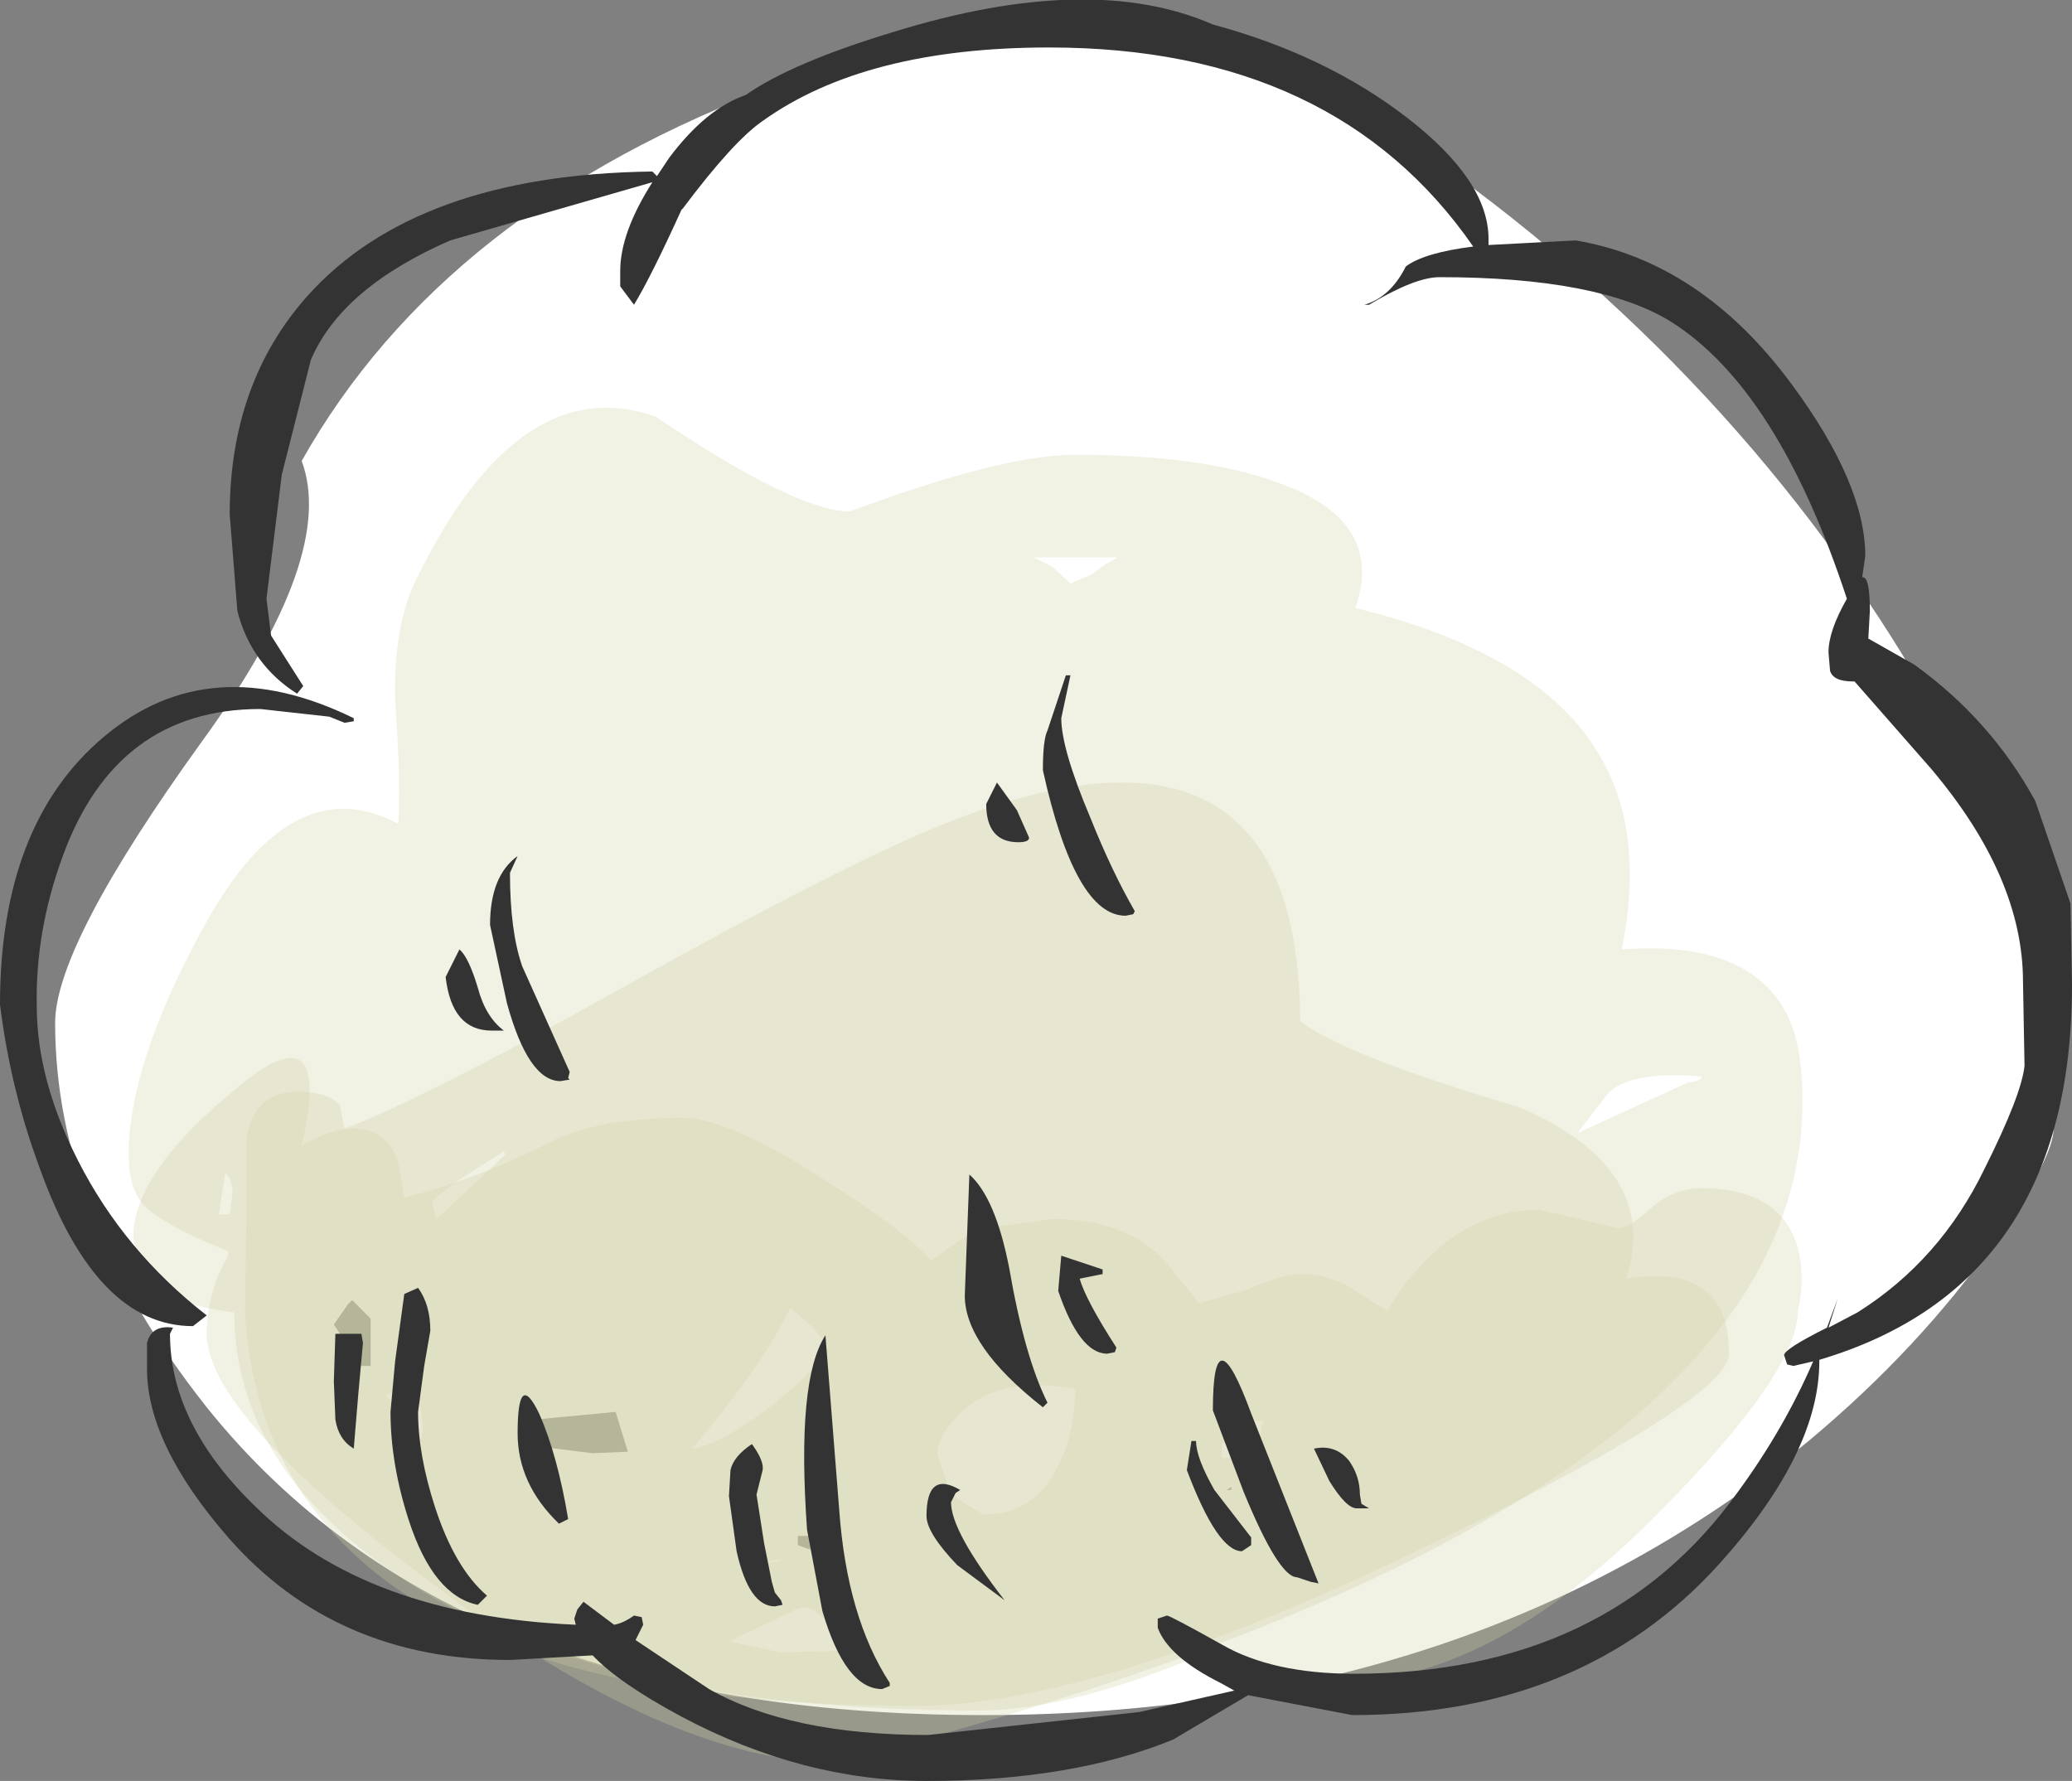 <?xml version="1.0" encoding="UTF-8" standalone="no"?>
<svg xmlns:xlink="http://www.w3.org/1999/xlink" height="58.15px" width="67.65px" xmlns="http://www.w3.org/2000/svg">
  <rect width="100%" height="100%" fill="#808080" stroke="none"/>
  <g transform="matrix(1.0, 0.0, 0.0, 1.0, 33.9, 29.15)">
    <path d="M26.2 -10.8 Q33.15 -1.1 33.15 7.7 33.15 8.65 31.25 11.35 28.8 14.85 25.15 17.9 14.2 26.85 -1.8 26.85 -19.1 26.85 -27.15 16.8 -32.1 10.55 -32.1 4.25 -32.1 1.7 -27.3 -4.95 -22.9 -11.0 -24.05 -14.1 -19.4 -22.35 -8.45 -26.4 1.65 -30.2 7.35 -27.5 19.0 -20.85 26.2 -10.8 M6.15 19.5 L6.3 19.5 6.3 19.4 6.15 19.5 M-13.8 16.95 L-16.95 17.25 -16.95 17.85 -16.15 18.1 -14.55 18.3 -13.4 18.25 -13.8 16.95 M-7.85 21.3 L-7.45 21.45 -7.4 21.0 -7.85 21.0 -7.85 21.3 M-21.8 15.45 L-21.8 13.9 -22.4 13.3 -22.55 13.45 -23.0 14.1 -22.1 15.45 -21.8 15.45" fill="#ffffff" fill-rule="evenodd" stroke="none"/>
    <path d="M7.8 -13.4 Q11.35 -12.15 10.35 -9.3 16.5 -7.8 18.4 -4.35 19.8 -1.9 19.05 1.85 23.05 1.55 24.35 3.8 24.95 4.8 24.95 6.8 24.95 20.3 -6.6 28.4 -12.0 28.4 -19.8 22.55 -27.15 17.05 -27.15 14.4 -27.15 13.05 -26.45 11.85 L-26.45 11.7 Q-28.6 10.85 -29.25 10.15 -29.7 9.6 -29.7 8.55 -29.7 5.65 -27.35 1.3 -24.45 -4.15 -20.9 -2.25 -20.8 -3.5 -21.0 -6.3 -21.05 -8.75 -20.3 -10.25 -16.95 -17.1 -12.5 -15.55 -7.9 -12.45 -6.15 -12.45 -1.2 -14.3 1.2 -14.3 5.35 -14.3 7.8 -13.4 M1.05 -10.1 L1.75 -10.4 2.15 -10.7 2.6 -10.95 -0.15 -10.95 0.45 -10.65 1.05 -10.1 M21.2 6.2 Q21.65 6.15 21.65 6.0 19.35 5.8 18.6 6.55 L17.6 7.85 21.2 6.2 M-10.1 24.45 L-8.4 24.8 -6.3 24.75 Q-7.1 23.2 -7.8 23.35 L-10.1 24.45 M-19.8 10.1 L-19.65 10.65 -17.4 8.55 -17.45 8.45 Q-19.35 9.6 -19.8 10.1" fill="#d1d0a5" fill-opacity="0.302" fill-rule="evenodd" stroke="none"/>
    <path d="M15.7 7.0 Q20.35 9.0 19.2 12.6 22.55 12.05 22.55 15.05 22.55 16.55 12.65 21.35 1.95 26.55 -4.05 26.55 -19.7 26.55 -24.2 19.35 -25.7 16.95 -25.9 13.75 L-25.85 9.9 -25.85 8.0 Q-25.6 6.5 -24.2 6.5 -23.15 6.5 -22.8 6.95 L-22.65 7.7 Q-20.1 6.75 -13.4 3.0 -6.5 -0.85 -3.2 -2.2 8.5 -6.9 8.55 4.2 10.1 5.35 15.7 7.0 M-20.1 17.5 Q-20.1 15.9 -21.3 16.4 L-20.15 17.85 -20.1 17.5" fill="#d1d0a5" fill-opacity="0.302" fill-rule="evenodd" stroke="none"/>
    <path d="M24.8 13.65 Q24.8 15.7 20.1 20.4 14.7 25.8 9.65 25.8 7.6 25.8 7.1 25.25 6.6 24.65 5.85 24.65 1.2 26.7 -1.95 26.7 -14.55 26.7 -21.05 22.2 -26.25 18.65 -26.25 13.7 -28.65 13.4 -29.3 12.5 L-29.55 11.25 Q-29.55 9.15 -26.2 6.4 -23.0 3.7 -24.05 8.25 -23.1 7.7 -22.35 7.7 -21.25 7.7 -20.9 8.8 L-20.7 9.95 Q-18.45 9.4 -15.95 8.15 -14.4 7.35 -11.6 7.35 -10.15 7.35 -7.1 9.3 -4.45 10.95 -3.5 12.0 L-2.05 11.0 0.45 10.65 Q2.9 10.65 4.15 12.05 L5.25 13.4 6.85 12.95 Q7.95 12.45 8.6 12.45 9.55 12.45 10.35 13.0 L11.4 13.65 Q11.9 12.75 12.7 11.95 14.3 10.35 16.35 10.35 L17.65 10.65 18.9 10.95 Q19.3 10.95 20.0 10.3 20.75 9.65 21.65 9.65 24.25 9.65 24.8 11.6 25.05 12.6 24.8 13.65 M1.2 16.2 Q-1.25 15.75 -2.5 16.95 -3.3 17.7 -3.3 18.35 L-2.85 19.65 -1.8 20.3 Q-0.15 20.3 0.6 18.8 1.2 17.7 1.2 16.2 M6.0 18.0 L6.0 18.45 7.2 18.45 Q7.2 17.7 7.35 17.25 L7.05 17.25 6.0 18.0 M-8.1 13.55 Q-9.0 15.45 -11.3 18.15 -10.4 18.05 -8.65 16.7 -6.9 15.3 -6.9 14.75 L-7.35 14.2 -8.1 13.55 M-8.4 21.75 L-9.65 22.05 -8.4 21.8 -8.4 21.75 M-26.4 10.5 L-26.3 9.75 Q-26.35 9.3 -26.55 9.15 L-26.75 10.5 -26.4 10.5" fill="#d1d0a5" fill-opacity="0.302" fill-rule="evenodd" stroke="none"/>
    <path d="M0.75 -5.7 Q0.75 -4.7 1.7 -2.45 2.4 -0.7 3.15 0.6 L3.1 0.7 2.85 0.75 Q1.2 0.75 0.15 -4.0 0.15 -5.0 0.3 -5.3 L0.9 -7.1 1.05 -7.1 0.75 -5.7 M2.1 12.3 L2.1 12.45 1.35 12.6 Q1.55 13.3 2.55 14.85 L2.5 15.0 2.25 15.05 Q1.35 15.05 0.65 13.0 L0.75 11.85 2.1 12.3 M6.95 17.0 L9.15 22.55 8.9 22.5 8.45 22.35 Q7.85 22.35 6.7 19.55 L5.7 16.9 Q5.7 13.6 6.95 17.0 M0.15 16.8 Q-2.4 14.8 -2.4 13.15 L-2.25 9.2 Q-1.4 9.95 -0.95 12.25 -0.45 15.15 0.3 16.65 L0.15 16.8 M6.95 21.05 L6.95 21.3 6.65 21.5 Q5.85 21.5 4.85 18.85 L5.0 17.9 5.15 17.9 Q5.15 18.45 5.75 19.5 L6.95 21.05 M9.0 18.15 Q9.7 18.0 10.15 18.55 10.5 19.05 10.5 19.65 L10.55 19.95 10.8 20.1 10.4 20.1 Q10.05 20.1 9.5 19.2 L9.0 18.15 M-0.7 -2.7 L-0.3 -1.8 Q-0.3 -1.65 -0.65 -1.65 -1.7 -1.65 -1.7 -2.9 L-1.35 -3.6 -0.7 -2.7 M-17.25 -0.65 Q-17.25 1.25 -16.85 2.4 L-15.3 5.85 -15.35 6.05 -15.3 6.1 -15.6 6.15 Q-16.65 6.15 -17.35 3.6 L-17.9 1.05 Q-17.9 -0.55 -17.0 -1.2 L-17.25 -0.65 M-18.9 1.85 Q-18.6 2.1 -18.3 3.1 -18.05 4.05 -17.45 4.5 L-17.85 4.5 Q-19.15 4.5 -19.35 2.75 L-18.9 1.85 M-20.25 16.95 Q-20.25 18.35 -19.7 20.05 -19.05 22.05 -18.0 22.95 L-18.3 23.25 Q-19.75 22.95 -20.55 20.5 -21.15 18.65 -21.15 16.95 L-21.0 15.3 -20.7 13.1 -20.25 12.9 Q-19.85 13.45 -19.85 14.3 L-20.05 15.45 -20.25 16.95 M-16.3 17.0 Q-15.7 18.35 -15.35 20.45 L-15.65 20.6 Q-17.0 19.3 -17.0 17.65 -17.0 15.55 -16.3 17.0 M-10.05 18.85 Q-9.95 18.4 -9.35 18.0 -8.95 18.55 -9.0 18.85 L-9.2 19.65 -8.95 21.25 -8.7 22.5 -8.6 22.85 -8.4 23.1 -8.35 23.25 -8.6 23.3 Q-9.45 23.3 -9.85 21.5 L-10.1 19.7 -10.05 18.85 M-7.55 20.8 Q-7.9 15.9 -6.95 14.45 L-6.5 20.15 Q-6.25 23.65 -4.85 25.8 L-4.85 25.9 -5.1 26.0 Q-6.3 26.0 -7.05 23.45 L-7.55 20.8 M-2.7 19.6 L-2.85 19.9 Q-2.85 20.85 -1.1 23.1 L-2.65 21.95 Q-3.65 20.9 -3.65 20.35 -3.65 18.85 -2.55 19.5 L-2.7 19.6 M-22.1 14.4 L-22.05 14.7 -22.2 16.35 -22.35 18.15 Q-22.85 17.85 -22.95 17.2 L-23.0 15.95 -22.95 14.4 -22.2 14.4 -22.1 14.4" fill="#333333" fill-rule="evenodd" stroke="none"/>
    <path d="M12.05 -25.3 Q14.7 -23.25 14.7 -21.35 L14.7 -21.15 17.55 -21.3 Q21.65 -20.6 24.6 -16.6 27.0 -13.35 27.0 -11.0 L26.9 -10.3 Q27.15 -10.35 27.15 -9.2 L27.1 -8.3 28.6 -7.45 Q31.1 -5.65 32.55 -3.0 L33.7 0.35 33.75 3.0 Q33.75 12.8 25.5 15.25 L25.5 15.3 Q25.5 18.3 22.2 21.95 17.75 26.85 10.25 26.85 L6.85 26.2 4.4 27.65 Q1.1 29.0 -3.65 29.0 -7.7 29.0 -11.65 26.9 -13.7 25.8 -14.55 24.9 L-17.25 25.05 Q-22.95 25.05 -26.45 21.05 -29.1 18.0 -29.1 15.55 L-29.1 14.7 Q-28.95 14.1 -28.25 14.2 L-28.35 14.4 Q-28.35 17.35 -25.55 20.05 -21.95 23.6 -15.1 23.9 L-15.15 23.7 -15.05 23.4 -14.85 23.15 -13.85 23.9 Q-13.55 23.85 -13.2 23.6 L-12.95 23.65 -12.9 23.9 -13.15 24.4 -10.75 26.0 Q-8.1 27.5 -3.6 27.5 L3.3 26.75 6.4 26.05 5.95 25.8 Q4.25 24.95 3.9 24.0 L3.9 23.7 4.2 23.6 Q4.3 23.6 6.0 24.55 7.65 25.5 10.3 25.5 18.6 25.5 22.85 19.55 24.35 17.5 25.3 15.3 L24.65 15.45 24.45 15.4 24.35 15.1 Q24.35 14.9 25.75 14.2 L26.1 13.25 25.8 14.2 26.75 13.7 Q29.45 12.0 30.9 9.0 32.1 6.6 32.2 5.65 L32.15 2.9 Q32.15 -0.5 29.15 -4.05 L26.65 -6.9 26.6 -6.9 Q25.95 -6.9 25.85 -7.25 L25.8 -7.85 Q25.8 -8.55 26.4 -9.6 24.15 -16.45 20.65 -18.65 18.3 -20.1 13.1 -20.1 12.3 -20.1 10.8 -19.2 L10.65 -19.2 Q11.5 -19.45 12.0 -20.45 12.6 -20.9 14.2 -21.1 9.7 -27.6 0.35 -27.6 -5.65 -27.6 -9.0 -25.2 -9.95 -24.55 -11.6 -22.35 L-11.65 -22.3 Q-12.65 -20.1 -13.2 -19.2 L-13.65 -19.8 -13.65 -20.3 Q-13.65 -21.55 -12.6 -23.2 L-19.2 -21.3 Q-22.75 -19.75 -23.75 -17.4 L-24.7 -13.65 -25.2 -9.6 -25.05 -8.4 -24.0 -6.75 -24.2 -6.5 Q-25.7 -7.45 -26.15 -9.2 L-26.4 -12.35 Q-26.4 -16.65 -23.85 -19.5 -20.3 -23.45 -12.6 -23.55 L-12.45 -23.4 -12.05 -24.0 Q-10.85 -25.6 -9.55 -26.05 -8.05 -27.1 -4.75 -28.1 1.7 -30.1 5.7 -28.35 9.4 -27.35 12.05 -25.3 M-22.65 -5.55 L-23.15 -5.75 -25.4 -6.0 Q-30.1 -6.0 -31.85 -1.2 -32.75 1.25 -32.7 3.7 -32.7 6.1 -31.35 8.75 -29.85 11.7 -27.15 13.8 L-27.6 14.15 Q-30.75 14.15 -32.6 9.0 -33.55 6.45 -33.9 3.65 -33.9 -2.25 -30.5 -5.1 -27.05 -8.0 -22.35 -5.7 L-22.35 -5.6 -22.65 -5.55" fill="#333333" fill-rule="evenodd" stroke="none"/>
  </g>
</svg>
